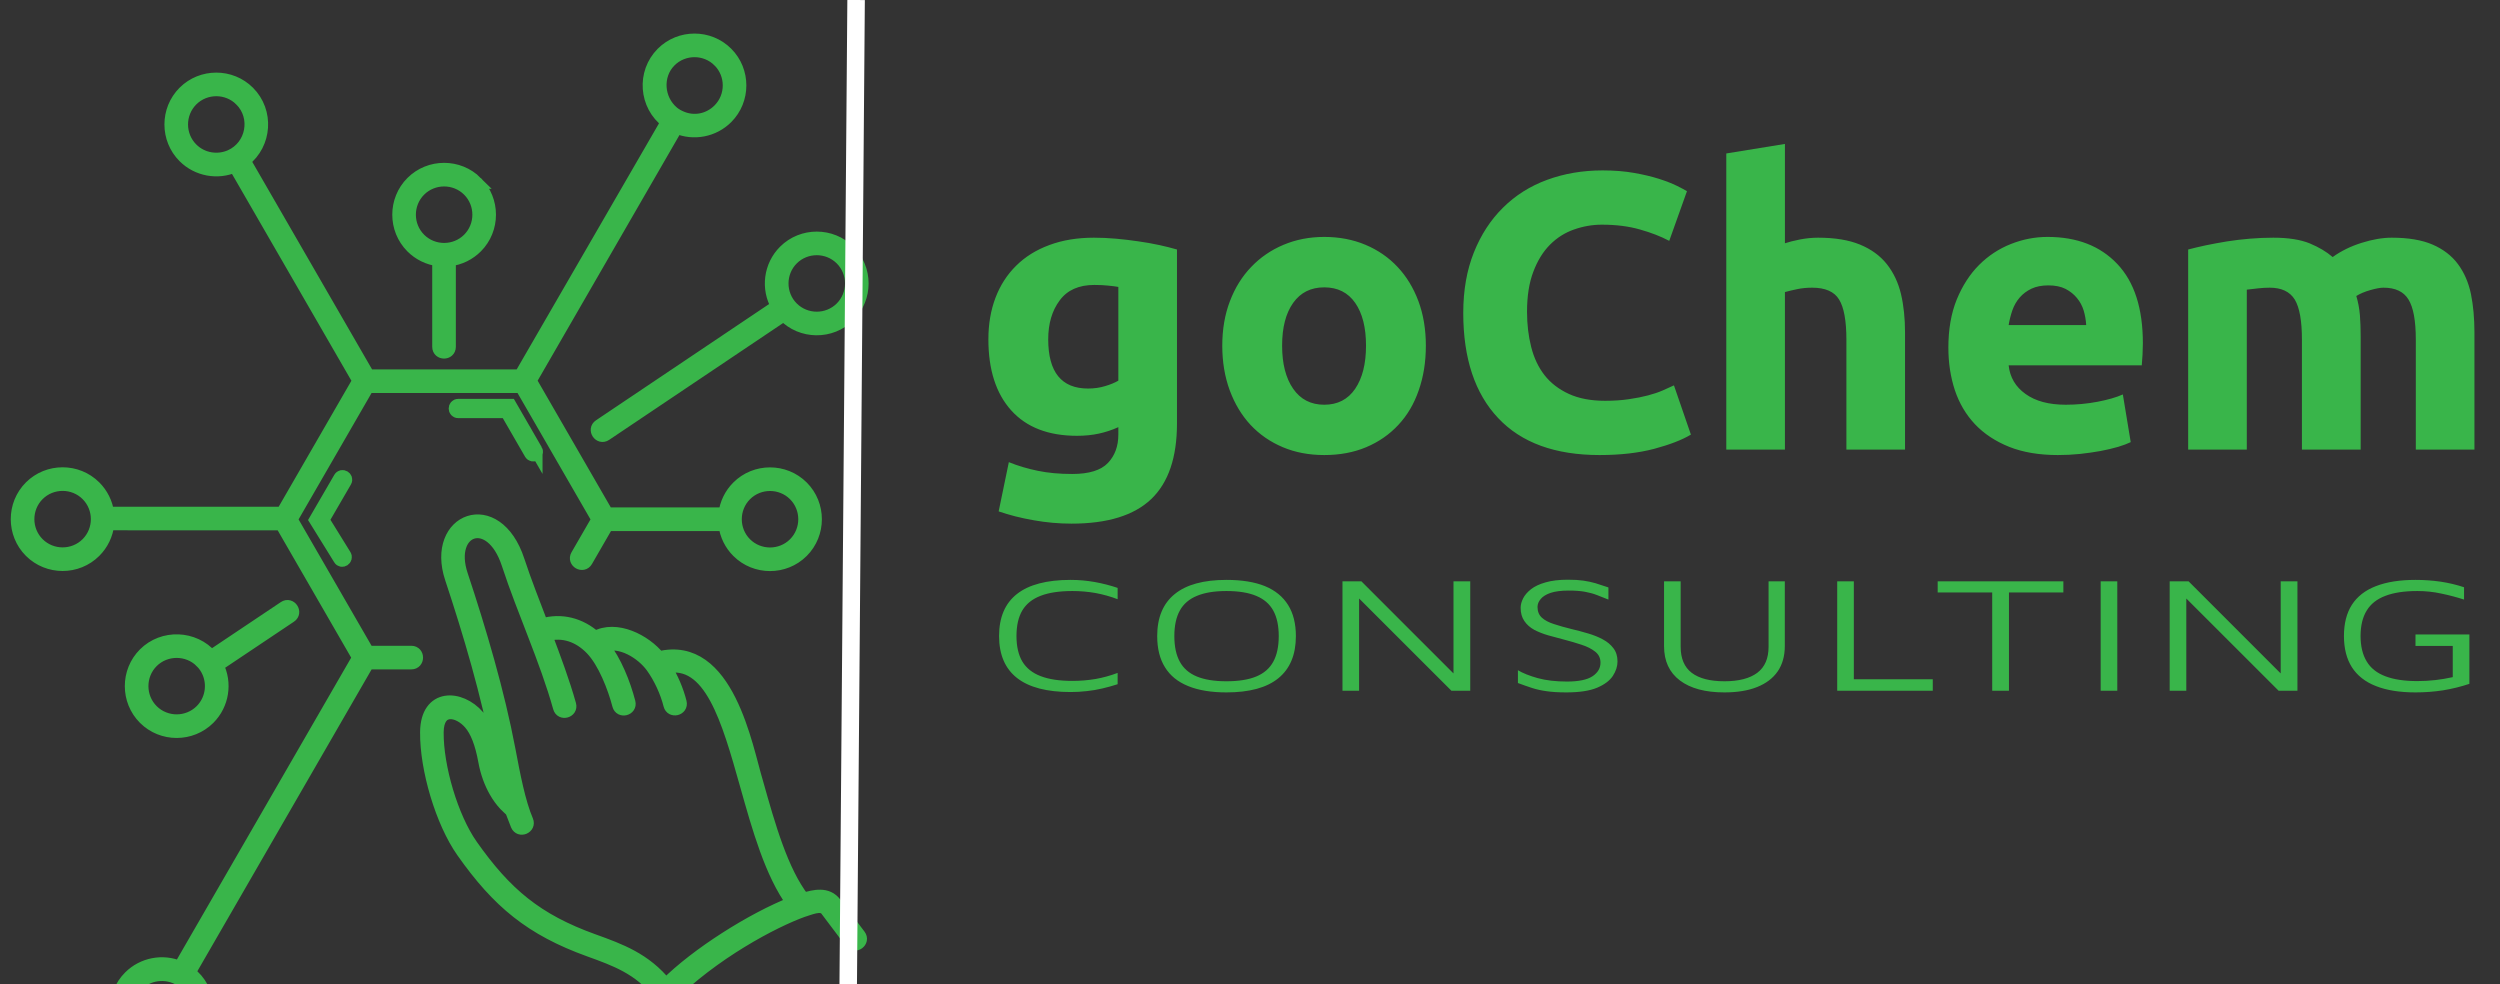 <?xml version="1.0" encoding="utf-8"?>
<svg viewBox="120.699 103.102 228.535 89.997" xmlns="http://www.w3.org/2000/svg">
  <rect x="120.699" y="103.102" width="228.535" height="89.997" fill="#333333" stroke="none"/>
  <g id="SvgjsG2487" featurekey="ZxbabI-0" transform="matrix(0.002, 0, 0, 0.002, 110.892, 103.132)" fill="#ff5722">
    <g xmlns="http://www.w3.org/2000/svg">
      <path class="fil0" d="M35397.32 5555.91c-1006.25,-755.74 -1118.55,-2244.81 -223.31,-3140.01 809.1,-809.1 2137.14,-809.13 2946.23,0 809.13,809.09 809.1,2137.13 0,2946.23 -600.94,600.97 -1513.35,776.3 -2291.99,443.05l-6685.54 11579.72 3511.66 6082.38 5376.32 0c56.86,-475.36 273.75,-901.56 595.32,-1223.11 809.11,-809.11 2137.12,-809.11 2946.23,0 809.13,809.09 809.1,2137.13 0,2946.23 -809.1,809.1 -2137.14,809.13 -2946.23,0 -321.56,-321.56 -538.46,-747.76 -595.32,-1223.12l-5367.51 0 -955.12 1654.33c-162.92,283.52 -594.57,35.49 -431.64,-248.04l951.85 -1648.66 -3502.28 -6066.14 -7006.5 0c-1167.67,2022.46 -2335.18,4043.67 -3502.85,6066.14 1167.67,2022.46 2335.18,4043.67 3502.85,6066.13l1984.1 0c328.84,0 328.84,500 0,500l-1981.59 0 -8171.26 14153.04c1006.25,755.74 1118.55,2244.84 223.31,3140.03 -809.11,809.11 -2137.12,809.11 -2946.23,0 -809.13,-809.09 -809.1,-2137.13 0,-2946.23 600.96,-600.96 1513.32,-776.29 2291.99,-443.07l8169.86 -14150.62c-1175.78,-2036.5 -2350.97,-4072.96 -3526.74,-6109.46l-7925.86 -1.27c-51.2,487.35 -270.4,924.68 -598.68,1252.94 -809.1,809.1 -2137.14,809.13 -2946.23,0 -809.11,-809.11 -809.11,-2137.12 0,-2946.23 809.09,-809.13 2137.13,-809.1 2946.23,0 315.57,315.57 530.34,731.91 591.98,1196.59l7978.97 -2.03c1163.76,-2015.71 2326.94,-4031.38 3490.71,-6047.08l-5664.08 -9810.48c-783.83,349.25 -1711.21,178.03 -2320.04,-430.8 -809.12,-809.07 -809.12,-2137.15 0,-2946.22 809.11,-809.11 2137.12,-809.11 2946.23,0 886.07,886.02 786.85,2358.19 -198.93,3121.4l5679.52 9837.22 6943.35 0c2234.48,-3870.25 4476.92,-7732.94 6711.22,-11602.86zm-14964.17 16278.6c98.53,-170.12 357.51,-20.11 258.98,150l-1023.35 1762.56 1003.49 1622.33c100.84,168.57 -145.79,332.1 -246.64,163.52l-1104.42 -1783.87 1111.94 -1914.54zm6242.92 -13509.71c809.13,809.09 809.1,2137.13 0,2946.23 -322.46,322.47 -750.16,539.69 -1227.13,595.8l0 3971.26c0,328.84 -500,328.84 -500,0l0 -3972.23c-473.74,-57.6 -898.45,-274.18 -1219.1,-594.83 -809.1,-809.1 -809.13,-2137.14 0,-2946.23 809.1,-809.1 2137.14,-809.13 2946.23,0zm-353.52 353.52c-614.88,-614.9 -1624.3,-614.89 -2239.19,0 -614.9,614.88 -614.89,1624.3 0,2239.19 614.89,614.89 1624.31,614.9 2239.19,0 614.89,-614.89 614.9,-1624.31 0,-2239.19zm3088.8 11885.79c97.75,170.12 -161.24,318.93 -258.98,148.82l-1100.75 -1906.56 -2202.93 0c-197.31,0 -197.31,-300 0,-300l2374.62 0 1188.04 2057.74zm14296.48 -9097.12c809.13,809.09 809.1,2137.13 0,2946.23 -822.51,822.51 -2175.19,806.64 -2979.08,-33.62l-8146.62 5471.25c-271.97,182.17 -549.32,-231.89 -277.34,-414.06l8124.55 -5456.43c-469.16,-812.47 -333.03,-1848.11 332.26,-2513.37 809.11,-809.11 2137.12,-809.11 2946.23,0zm-353.52 353.52c-614.89,-614.89 -1624.3,-614.89 -2239.19,0 -614.9,614.88 -614.89,1624.3 0,2239.19 614.88,614.9 1624.3,614.89 2239.19,0 614.89,-614.89 614.9,-1624.31 0,-2239.19zm-28797.72 18164.67l3346.5 -2240.93c271.97,-182.17 549.32,231.89 277.34,414.06l-3345.63 2240.34c408.87,800.21 254.16,1782.29 -383.23,2419.68 -809.1,809.1 -2137.14,809.13 -2946.23,0 -809.11,-809.11 -809.11,-2137.12 0,-2946.23 847.61,-847.65 2267.2,-795.73 3051.25,113.08zm-458.54 240.44c-612.02,-612.02 -1627.23,-611.98 -2239.19,0 -614.89,614.89 -614.89,1624.3 0,2239.19 614.88,614.9 1624.3,614.89 2239.19,0 471.49,-471.49 581.44,-1174.96 329.87,-1754.64 -76.51,-176.29 -186.47,-341.16 -329.87,-484.55zm-2916.71 14765.78c-614.89,614.89 -614.9,1624.31 0,2239.19 614.89,614.89 1624.3,614.89 2239.19,0 664.72,-664.7 602.07,-1775.77 -133.4,-2357.98 -617.74,-488.91 -1540.11,-446.89 -2105.79,118.79zm-2296.47 -22397.71c-614.89,-614.89 -1624.31,-614.9 -2239.19,0 -614.89,614.89 -614.89,1624.3 0,2239.19 614.88,614.9 1624.3,614.89 2239.19,0 614.9,-614.88 614.89,-1624.3 0,-2239.19zm7023.77 -18040.02c-614.89,-614.89 -1624.3,-614.89 -2239.19,0 -614.9,614.87 -614.9,1624.31 0,2239.18 474.89,474.89 1185.1,583.01 1767.14,324.38 999.83,-444.24 1258.13,-1777.51 472.05,-2563.56zm25310.08 18044.02c-614.89,-614.89 -1624.3,-614.89 -2239.19,0 -614.9,614.88 -614.89,1624.3 0,2239.19 614.88,614.9 1624.3,614.89 2239.19,0 614.89,-614.89 614.9,-1624.31 0,-2239.19zm-3452 -19828.27c-614.88,-614.9 -1624.3,-614.89 -2239.19,0 -657.56,657.54 -575.44,1771.08 139.43,2361.81 119.85,99.03 251.45,167.74 389.68,225.93 576.58,242.71 1242.88,118.66 1710.08,-348.55 614.89,-614.89 614.9,-1624.31 0,-2239.19zm5315.54 38507.52l1105.89 1467.63c197.82,262.06 -200.64,562.82 -398.44,300.78l-1130.29 -1500.01c-241.42,-265 -745.89,-21.15 -1072,74.26 -1322.3,474.61 -4099.76,1932.43 -6149.32,3997.36 -312.43,314.78 -431.93,540.92 -327.53,700.62l1089.82 1477.09c197.57,260.44 -198.93,561.2 -396.48,300.78l-1153.47 -1530.44c-278.51,-369.54 102.06,-898.55 349.01,-1198.01 -877.01,-1117.9 -1969.18,-1511.7 -3154.53,-1939.07 -2674.55,-964.32 -4176.19,-2211.41 -5801,-4521.35 -952.49,-1354.12 -1666.2,-3769.06 -1649.94,-5458.2 16.87,-1748.7 1549.7,-1670.91 2365.38,-727.64 357.31,413.19 617.68,1050.6 785.88,1979.54 57.14,315.59 151.55,604.16 258.29,863.86 206.2,501.71 242.89,498.16 113.26,-34.47 -94.61,-388.74 -157.48,-791.25 -231.75,-1183.21 -493.09,-2602.54 -1318.06,-5401.71 -2156.42,-7926.25 -901.73,-2715.22 2064.29,-3872.23 3065,-809.28 303.96,930.28 732.18,2014.8 1080.88,2928.83 889.62,-260.36 1746.3,-29.88 2434.04,577.32 954.24,-536.06 2284.42,146.12 2907.81,926.62 3162.29,-781.52 3996.77,4118.85 4478.89,5699.38 561.26,1993.68 1144.85,4066.4 2132.07,5339.23 501.32,-151.64 1087.68,-292.79 1454.95,194.63zm-7742.02 3717.25c1401.61,-1408 3961.2,-3020.07 5793.03,-3738.69 -985.64,-1353.99 -1562.77,-3403.63 -2118.49,-5377.66 -847.29,-3009.67 -1642.59,-5833.88 -3700.29,-5401.26 300.95,494.05 545.16,1049.16 685.5,1610.35 79.65,318.56 -404.73,439.67 -484.38,121.1 -148.33,-593.19 -450.25,-1252.42 -808.63,-1746.68 -457.17,-630.45 -1439.82,-1248.39 -2236.54,-964.1 561.83,709.13 963.1,1724.68 1188.99,2592.41 82.2,317.31 -400.23,442.26 -482.42,125 -209.02,-802.92 -658.89,-1972.65 -1241.25,-2573.55 -564.42,-582.43 -1288.2,-850.56 -2083.9,-632.24 397.14,1053.25 807.46,2147.3 1097.29,3185.38 87.35,316.02 -393.13,448.79 -480.46,132.82 -612.05,-2192.2 -1646.98,-4411.25 -2349.67,-6561.84 -781.27,-2391.24 -2819.42,-1614.15 -2117.74,498.72 846.75,2549.75 1675.85,5361.51 2174,7990.71 220.89,1165.74 454.87,2400.52 816.06,3246.61 128.46,301.88 -330.54,497.17 -458.98,195.32 -46.78,-109.57 -91.41,-224.67 -134.13,-344.47 -152.73,-428.24 -118.53,-276.15 -411.77,-586.66 -159.14,-168.53 -312.75,-377.28 -449.54,-619.47 -212.67,-376.56 -387.8,-837.97 -481.92,-1357.81 -151.35,-835.86 -373.92,-1395.87 -672.6,-1741.26 -525.39,-607.59 -1478.74,-803.83 -1490.38,405.36 -15.23,1582.06 668.32,3899.39 1560.1,5167.2 1563.4,2222.65 2987.8,3412 5560.76,4339.69 1235.08,445.3 2374.75,856.3 3327.36,2035.02z" style="fill-rule: nonzero; stroke-linecap: square; fill: rgb(57, 181, 74); stroke: rgb(57, 181, 74); stroke-width: 579.71px;"/>
    </g>
  </g>
  <line style="fill-rule: nonzero; paint-order: stroke; fill: rgb(57, 181, 74); stroke-width: 1.6px; stroke: rgb(255, 255, 255);" x1="198.958" y1="103.102" x2="198.238" y2="193.099"/>
  <path d="M 216.521 134.12 C 216.521 137.12 217.734 138.62 220.161 138.62 C 220.714 138.62 221.231 138.547 221.711 138.4 C 222.191 138.26 222.598 138.093 222.931 137.9 L 222.931 129.33 C 222.664 129.283 222.351 129.243 221.991 129.21 C 221.631 129.17 221.211 129.15 220.731 129.15 C 219.318 129.15 218.264 129.62 217.571 130.56 C 216.871 131.493 216.521 132.68 216.521 134.12 Z M 228.291 125.91 L 228.291 141.82 C 228.291 144.92 227.508 147.22 225.941 148.72 C 224.368 150.22 221.938 150.97 218.651 150.97 C 217.498 150.97 216.344 150.867 215.191 150.66 C 214.038 150.46 212.971 150.19 211.991 149.85 L 212.921 145.35 C 213.761 145.69 214.644 145.953 215.571 146.14 C 216.491 146.333 217.541 146.43 218.721 146.43 C 220.254 146.43 221.341 146.093 221.981 145.42 C 222.614 144.753 222.931 143.89 222.931 142.83 L 222.931 142.15 C 222.358 142.41 221.764 142.607 221.151 142.74 C 220.538 142.873 219.871 142.94 219.151 142.94 C 216.538 142.94 214.534 142.167 213.141 140.62 C 211.748 139.073 211.051 136.907 211.051 134.12 C 211.051 132.727 211.268 131.46 211.701 130.32 C 212.134 129.18 212.764 128.203 213.591 127.39 C 214.418 126.57 215.431 125.94 216.631 125.5 C 217.831 125.053 219.188 124.83 220.701 124.83 C 221.348 124.83 222.014 124.86 222.701 124.92 C 223.381 124.98 224.058 125.06 224.731 125.16 C 225.404 125.253 226.048 125.367 226.661 125.5 C 227.268 125.633 227.811 125.77 228.291 125.91 ZM 251.042 134.7 C 251.042 136.187 250.825 137.547 250.392 138.78 C 249.965 140.02 249.342 141.077 248.522 141.95 C 247.709 142.823 246.732 143.5 245.592 143.98 C 244.452 144.46 243.172 144.7 241.752 144.7 C 240.365 144.7 239.102 144.46 237.962 143.98 C 236.822 143.5 235.842 142.823 235.022 141.95 C 234.209 141.077 233.572 140.02 233.112 138.78 C 232.659 137.547 232.432 136.187 232.432 134.7 C 232.432 133.207 232.665 131.85 233.132 130.63 C 233.599 129.403 234.249 128.36 235.082 127.5 C 235.909 126.633 236.892 125.96 238.032 125.48 C 239.172 125 240.412 124.76 241.752 124.76 C 243.125 124.76 244.382 125 245.522 125.48 C 246.662 125.96 247.639 126.633 248.452 127.5 C 249.265 128.36 249.902 129.403 250.362 130.63 C 250.815 131.85 251.042 133.207 251.042 134.7 Z M 245.572 134.7 C 245.572 133.04 245.242 131.737 244.582 130.79 C 243.922 129.843 242.979 129.37 241.752 129.37 C 240.532 129.37 239.585 129.843 238.912 130.79 C 238.239 131.737 237.902 133.04 237.902 134.7 C 237.902 136.353 238.239 137.667 238.912 138.64 C 239.585 139.613 240.532 140.1 241.752 140.1 C 242.979 140.1 243.922 139.613 244.582 138.64 C 245.242 137.667 245.572 136.353 245.572 134.7 ZM 266.921 144.7 C 262.861 144.7 259.771 143.573 257.651 141.32 C 255.524 139.067 254.461 135.863 254.461 131.71 C 254.461 129.643 254.784 127.8 255.431 126.18 C 256.078 124.56 256.968 123.193 258.101 122.08 C 259.228 120.96 260.571 120.113 262.131 119.54 C 263.691 118.967 265.381 118.68 267.201 118.68 C 268.261 118.68 269.221 118.757 270.081 118.91 C 270.948 119.063 271.704 119.243 272.351 119.45 C 272.998 119.657 273.538 119.867 273.971 120.08 C 274.404 120.293 274.718 120.46 274.911 120.58 L 273.291 125.12 C 272.524 124.713 271.631 124.367 270.611 124.08 C 269.591 123.787 268.431 123.64 267.131 123.64 C 266.271 123.64 265.424 123.787 264.591 124.08 C 263.764 124.367 263.034 124.827 262.401 125.46 C 261.761 126.1 261.251 126.923 260.871 127.93 C 260.484 128.937 260.291 130.16 260.291 131.6 C 260.291 132.753 260.418 133.827 260.671 134.82 C 260.924 135.82 261.331 136.68 261.891 137.4 C 262.458 138.12 263.198 138.69 264.111 139.11 C 265.024 139.53 266.128 139.74 267.421 139.74 C 268.234 139.74 268.968 139.69 269.621 139.59 C 270.268 139.497 270.841 139.383 271.341 139.25 C 271.848 139.117 272.294 138.967 272.681 138.8 C 273.061 138.633 273.408 138.477 273.721 138.33 L 275.271 142.83 C 274.478 143.31 273.361 143.743 271.921 144.13 C 270.481 144.51 268.814 144.7 266.921 144.7 ZM 283.866 144.2 L 278.506 144.2 L 278.506 117.13 L 283.866 116.26 L 283.866 125.34 C 284.226 125.22 284.689 125.103 285.256 124.99 C 285.823 124.883 286.369 124.83 286.896 124.83 C 288.429 124.83 289.706 125.04 290.726 125.46 C 291.746 125.88 292.563 126.473 293.176 127.24 C 293.789 128.013 294.223 128.927 294.476 129.98 C 294.723 131.033 294.846 132.21 294.846 133.51 L 294.846 144.2 L 289.486 144.2 L 289.486 134.16 C 289.486 132.427 289.263 131.2 288.816 130.48 C 288.376 129.76 287.556 129.4 286.356 129.4 C 285.876 129.4 285.426 129.443 285.006 129.53 C 284.586 129.617 284.206 129.707 283.866 129.8 L 283.866 144.2 ZM 298.807 134.88 C 298.807 133.2 299.064 131.73 299.577 130.47 C 300.097 129.21 300.777 128.16 301.617 127.32 C 302.457 126.48 303.424 125.843 304.517 125.41 C 305.604 124.977 306.724 124.76 307.877 124.76 C 310.564 124.76 312.687 125.583 314.247 127.23 C 315.807 128.87 316.587 131.287 316.587 134.48 C 316.587 134.793 316.577 135.137 316.557 135.51 C 316.53 135.877 316.507 136.207 316.487 136.5 L 304.317 136.5 C 304.437 137.6 304.954 138.473 305.867 139.12 C 306.774 139.773 307.997 140.1 309.537 140.1 C 310.517 140.1 311.484 140.01 312.437 139.83 C 313.384 139.65 314.157 139.427 314.757 139.16 L 315.477 143.52 C 315.19 143.66 314.807 143.803 314.327 143.95 C 313.847 144.09 313.31 144.217 312.717 144.33 C 312.13 144.437 311.5 144.527 310.827 144.6 C 310.16 144.667 309.49 144.7 308.817 144.7 C 307.11 144.7 305.627 144.45 304.367 143.95 C 303.107 143.443 302.064 142.753 301.237 141.88 C 300.41 141 299.797 139.96 299.397 138.76 C 299.004 137.56 298.807 136.267 298.807 134.88 Z M 304.317 132.82 L 311.407 132.82 C 311.38 132.367 311.304 131.923 311.177 131.49 C 311.044 131.057 310.837 130.673 310.557 130.34 C 310.284 130.007 309.937 129.73 309.517 129.51 C 309.097 129.297 308.574 129.19 307.947 129.19 C 307.347 129.19 306.834 129.29 306.407 129.49 C 305.974 129.697 305.614 129.967 305.327 130.3 C 305.034 130.64 304.81 131.03 304.657 131.47 C 304.504 131.917 304.39 132.367 304.317 132.82 ZM 331.128 144.2 L 331.128 134.16 C 331.128 132.427 330.908 131.2 330.468 130.48 C 330.021 129.76 329.258 129.4 328.178 129.4 C 327.845 129.4 327.498 129.42 327.138 129.46 C 326.778 129.493 326.428 129.533 326.088 129.58 L 326.088 144.2 L 320.728 144.2 L 320.728 125.91 C 321.181 125.79 321.715 125.663 322.328 125.53 C 322.941 125.403 323.591 125.283 324.278 125.17 C 324.958 125.063 325.658 124.98 326.378 124.92 C 327.098 124.86 327.808 124.83 328.508 124.83 C 329.875 124.83 330.985 125.003 331.838 125.35 C 332.685 125.703 333.385 126.12 333.938 126.6 C 334.705 126.047 335.588 125.613 336.588 125.3 C 337.581 124.987 338.498 124.83 339.338 124.83 C 340.851 124.83 342.095 125.04 343.068 125.46 C 344.041 125.88 344.815 126.473 345.388 127.24 C 345.961 128.013 346.358 128.927 346.578 129.98 C 346.791 131.033 346.898 132.21 346.898 133.51 L 346.898 144.2 L 341.538 144.2 L 341.538 134.16 C 341.538 132.427 341.315 131.2 340.868 130.48 C 340.428 129.76 339.668 129.4 338.588 129.4 C 338.295 129.4 337.891 129.473 337.378 129.62 C 336.865 129.767 336.438 129.947 336.098 130.16 C 336.265 130.713 336.375 131.297 336.428 131.91 C 336.475 132.517 336.498 133.17 336.498 133.87 L 336.498 144.2 L 331.128 144.2 Z" transform="matrix(1, 0, 0, 1, 0, 0)" style="fill: rgb(57, 181, 74); white-space: pre;"/>
  <path d="M 199.876 162.75 C 198.043 162.75 196.666 162.24 195.746 161.22 C 194.826 160.2 194.366 158.68 194.366 156.66 C 194.366 154.633 194.826 153.11 195.746 152.09 C 196.666 151.07 198.043 150.56 199.876 150.56 C 200.503 150.56 201.119 150.637 201.726 150.79 C 202.333 150.943 202.923 151.157 203.496 151.43 L 203.496 152.66 C 202.949 152.367 202.386 152.143 201.806 151.99 C 201.219 151.843 200.623 151.77 200.016 151.77 C 199.016 151.77 198.199 151.943 197.566 152.29 C 196.933 152.63 196.463 153.16 196.156 153.88 C 195.856 154.6 195.706 155.527 195.706 156.66 C 195.706 157.787 195.856 158.71 196.156 159.43 C 196.463 160.15 196.933 160.68 197.566 161.02 C 198.199 161.367 199.016 161.54 200.016 161.54 C 200.623 161.54 201.219 161.47 201.806 161.33 C 202.386 161.183 202.949 160.963 203.496 160.67 L 203.496 161.9 C 203.116 162.073 202.726 162.227 202.326 162.36 C 201.926 162.493 201.523 162.59 201.116 162.65 C 200.703 162.717 200.289 162.75 199.876 162.75 ZM 211.874 162.79 C 210.701 162.79 209.718 162.56 208.924 162.1 C 208.131 161.647 207.538 160.967 207.144 160.06 C 206.744 159.16 206.544 158.03 206.544 156.67 C 206.544 154.65 206.994 153.127 207.894 152.1 C 208.788 151.073 210.114 150.56 211.874 150.56 C 213.061 150.56 214.051 150.787 214.844 151.24 C 215.631 151.7 216.224 152.383 216.624 153.29 C 217.024 154.19 217.224 155.317 217.224 156.67 C 217.224 158.69 216.774 160.217 215.874 161.25 C 214.981 162.277 213.648 162.79 211.874 162.79 Z M 211.874 161.58 C 212.814 161.58 213.581 161.407 214.174 161.06 C 214.768 160.713 215.204 160.177 215.484 159.45 C 215.764 158.73 215.904 157.803 215.904 156.67 C 215.904 155.543 215.764 154.62 215.484 153.9 C 215.204 153.18 214.768 152.647 214.174 152.3 C 213.581 151.947 212.814 151.77 211.874 151.77 C 210.948 151.77 210.188 151.947 209.594 152.3 C 209.001 152.647 208.564 153.18 208.284 153.9 C 208.004 154.62 207.864 155.543 207.864 156.67 C 207.864 157.803 208.004 158.73 208.284 159.45 C 208.564 160.177 209.001 160.713 209.594 161.06 C 210.188 161.407 210.948 161.58 211.874 161.58 ZM 222.092 162.61 L 220.812 162.61 L 220.812 150.72 L 222.272 150.72 L 229.682 161.18 L 229.362 161.68 L 229.362 150.72 L 230.652 150.72 L 230.652 162.61 L 229.202 162.61 L 221.502 151.75 L 222.092 151.2 L 222.092 162.61 ZM 238.053 162.79 C 237.453 162.79 236.946 162.747 236.533 162.66 C 236.12 162.58 235.746 162.463 235.413 162.31 C 235.08 162.157 234.716 161.977 234.323 161.77 L 234.323 160.38 C 234.703 160.7 235.213 160.987 235.853 161.24 C 236.493 161.487 237.243 161.61 238.103 161.61 C 239.003 161.61 239.66 161.417 240.073 161.03 C 240.48 160.643 240.683 160.153 240.683 159.56 C 240.683 159.06 240.546 158.66 240.273 158.36 C 240 158.053 239.65 157.803 239.223 157.61 C 238.796 157.41 238.346 157.223 237.873 157.05 C 237.466 156.903 237.063 156.75 236.663 156.59 C 236.27 156.43 235.91 156.23 235.583 155.99 C 235.263 155.743 235.01 155.427 234.823 155.04 C 234.63 154.653 234.533 154.17 234.533 153.59 C 234.533 153.27 234.596 152.93 234.723 152.57 C 234.85 152.217 235.053 151.883 235.333 151.57 C 235.613 151.263 235.986 151.017 236.453 150.83 C 236.92 150.637 237.493 150.54 238.173 150.54 C 238.64 150.54 239.036 150.573 239.363 150.64 C 239.69 150.707 240 150.8 240.293 150.92 C 240.593 151.047 240.926 151.2 241.293 151.38 L 241.293 152.7 C 240.986 152.52 240.693 152.357 240.413 152.21 C 240.133 152.057 239.823 151.937 239.483 151.85 C 239.143 151.763 238.73 151.72 238.243 151.72 C 237.663 151.72 237.196 151.803 236.843 151.97 C 236.496 152.137 236.243 152.357 236.083 152.63 C 235.916 152.903 235.833 153.193 235.833 153.5 C 235.833 153.987 235.943 154.373 236.163 154.66 C 236.383 154.947 236.693 155.18 237.093 155.36 C 237.493 155.547 237.953 155.73 238.473 155.91 C 238.893 156.05 239.31 156.207 239.723 156.38 C 240.143 156.553 240.52 156.767 240.853 157.02 C 241.193 157.273 241.466 157.593 241.673 157.98 C 241.886 158.367 241.993 158.847 241.993 159.42 C 241.993 159.953 241.873 160.48 241.633 161 C 241.393 161.513 240.99 161.94 240.423 162.28 C 239.85 162.62 239.06 162.79 238.053 162.79 ZM 250.227 162.79 C 248.753 162.79 247.61 162.357 246.797 161.49 C 245.983 160.623 245.577 159.38 245.577 157.76 L 245.577 150.72 L 246.857 150.72 L 246.857 157.83 C 246.857 159.103 247.14 160.047 247.707 160.66 C 248.28 161.273 249.12 161.58 250.227 161.58 C 251.333 161.58 252.177 161.273 252.757 160.66 C 253.337 160.047 253.627 159.103 253.627 157.83 L 253.627 150.72 L 254.877 150.72 L 254.877 157.76 C 254.877 158.84 254.693 159.757 254.327 160.51 C 253.96 161.257 253.43 161.823 252.737 162.21 C 252.05 162.597 251.213 162.79 250.227 162.79 ZM 266.273 162.61 L 258.913 162.61 L 258.913 150.72 L 260.193 150.72 L 260.193 161.36 L 266.273 161.36 L 266.273 162.61 ZM 272.14 162.61 L 270.85 162.61 L 270.85 151.93 L 266.65 151.93 L 266.65 150.72 L 276.33 150.72 L 276.33 151.93 L 272.14 151.93 L 272.14 162.61 ZM 280.483 162.61 L 279.203 162.61 L 279.203 150.72 L 280.483 150.72 L 280.483 162.61 ZM 285.797 162.61 L 284.517 162.61 L 284.517 150.72 L 285.977 150.72 L 293.387 161.18 L 293.067 161.68 L 293.067 150.72 L 294.357 150.72 L 294.357 162.61 L 292.907 162.61 L 285.207 151.75 L 285.797 151.2 L 285.797 162.61 ZM 303.448 162.79 C 302.235 162.79 301.218 162.56 300.398 162.1 C 299.578 161.647 298.962 160.963 298.548 160.05 C 298.142 159.143 297.938 158.013 297.938 156.66 C 297.938 155.3 298.142 154.17 298.548 153.27 C 298.962 152.363 299.578 151.687 300.398 151.24 C 301.218 150.787 302.235 150.56 303.448 150.56 C 304.102 150.56 304.742 150.623 305.368 150.75 C 306.002 150.883 306.608 151.087 307.188 151.36 L 307.188 152.7 C 306.635 152.447 306.055 152.23 305.448 152.05 C 304.842 151.863 304.222 151.77 303.588 151.77 C 302.588 151.77 301.765 151.947 301.118 152.3 C 300.472 152.647 299.995 153.18 299.688 153.9 C 299.375 154.62 299.218 155.54 299.218 156.66 C 299.218 157.773 299.375 158.693 299.688 159.42 C 299.995 160.147 300.472 160.683 301.118 161.03 C 301.765 161.383 302.588 161.56 303.588 161.56 C 304.062 161.56 304.525 161.523 304.978 161.45 C 305.432 161.377 305.878 161.27 306.318 161.13 L 306.318 157.74 L 303.448 157.74 L 303.448 156.49 L 307.598 156.49 L 307.598 161.86 C 306.945 162.167 306.275 162.4 305.588 162.56 C 304.895 162.713 304.182 162.79 303.448 162.79 Z" transform="matrix(1.187, 0, 0, 0.841, -18.684, 29.491)" style="fill: rgb(57, 181, 74); white-space: pre;"/>
</svg>